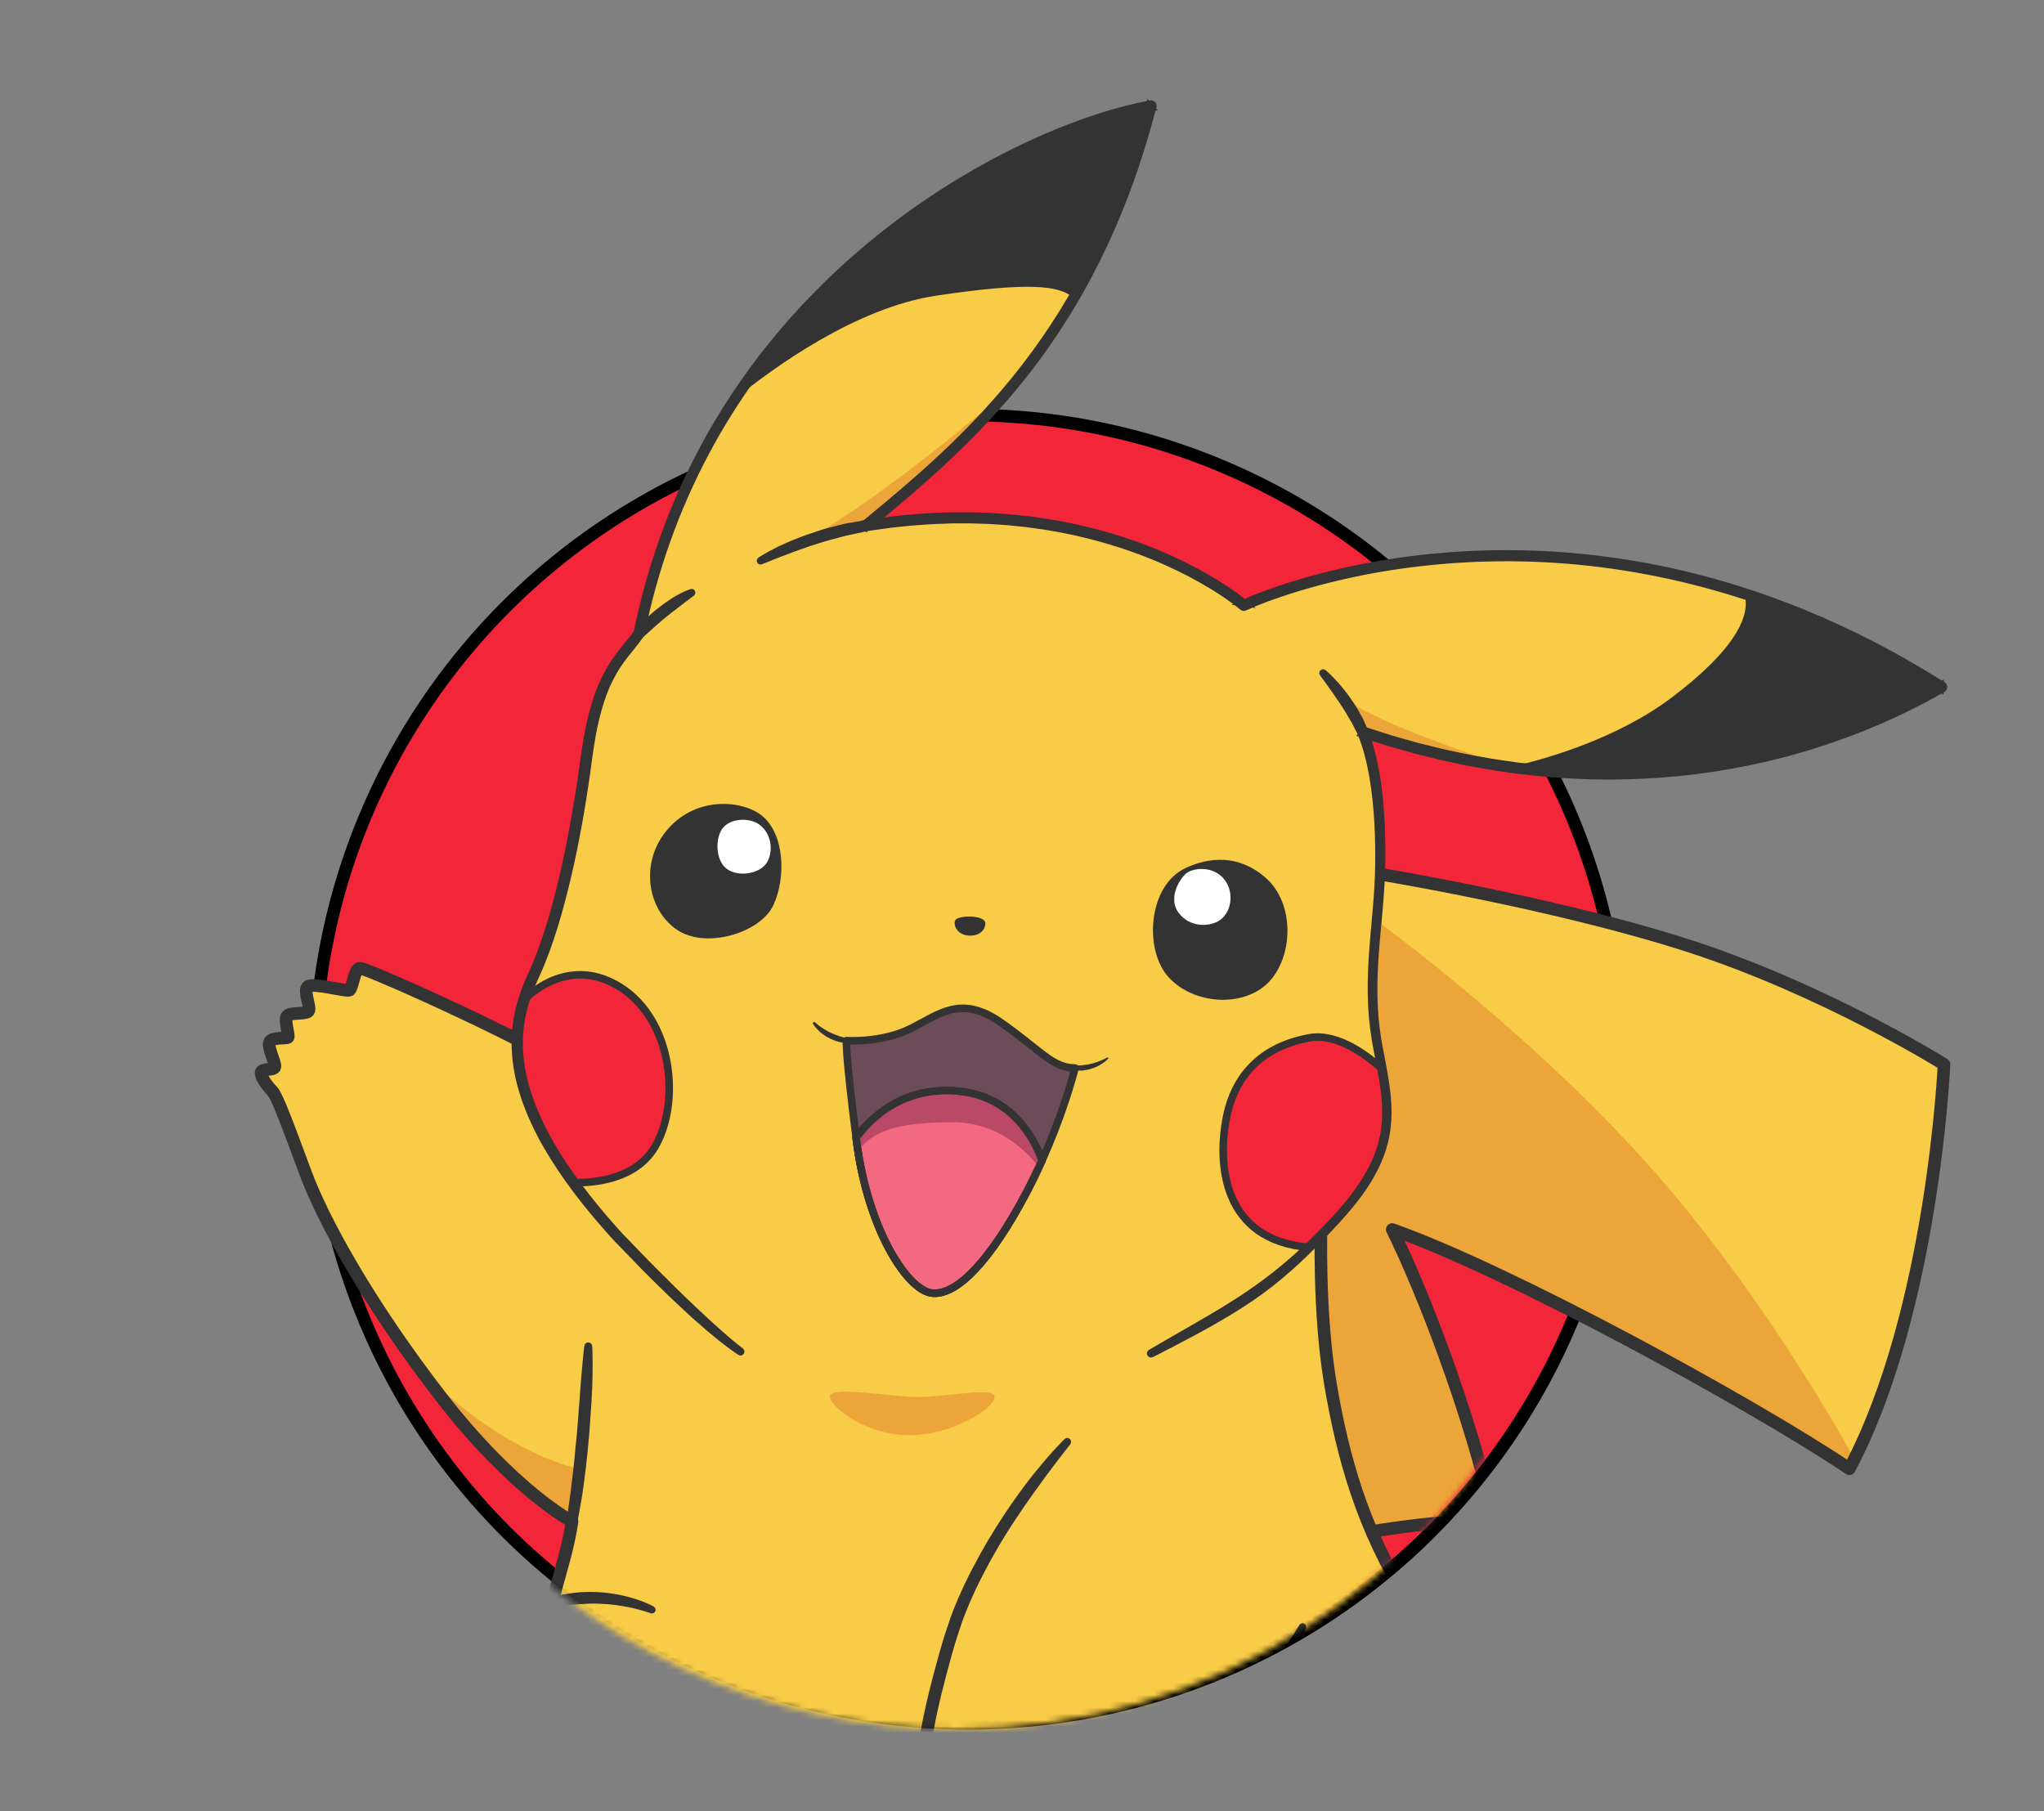 <svg width="325" height="288" viewBox="0 0 325 288" fill="none" xmlns="http://www.w3.org/2000/svg">
<rect x="0" y="0" width="325" height="288" fill="#808080" stroke="none"/>
<circle cx="154" cy="170" r="104" fill="#F22539" stroke="black" stroke-width="2"/>
<mask id="mask0" mask-type="alpha" maskUnits="userSpaceOnUse" x="0" y="0" width="325" height="288">
<rect width="325" height="288" fill="#C4C4C4"/>
</mask>
<g mask="url(#mask0)">
<mask id="mask1" mask-type="alpha" maskUnits="userSpaceOnUse" x="7" y="13" width="329" height="262">
<path fill-rule="evenodd" clip-rule="evenodd" d="M244.631 217.424L289.322 269.119H335.438V13.075H7.562V239.374H74.278C93.161 261.195 121.057 275 152.178 275C192.756 275 227.852 251.53 244.631 217.424Z" fill="#C4C4C4"/>
</mask>
<g mask="url(#mask1)">
<path d="M217.706 138.7C217.706 138.7 246.647 143.354 268.39 150.356C290.132 157.351 309.101 169.235 309.101 169.235C309.101 169.235 307.357 208.515 294.054 233.524C278.447 223.046 239.901 202.034 221.369 195.496C226.137 205.163 233.591 224.229 237.567 241.742C228.061 241.588 215.33 243.979 215.33 243.979L197.62 183.776L217.706 138.7Z" fill="#F8CC46"/>
<path d="M263.338 186.634C278.229 203.639 289.506 222.403 294.852 231.967C294.589 232.494 294.325 233.015 294.048 233.531C278.441 223.053 239.895 202.041 221.363 195.504C226.131 205.17 233.586 224.236 237.562 241.749C228.055 241.596 215.324 243.986 215.324 243.986L197.614 183.783L215.429 143.806C221.42 148.137 245.067 165.764 263.338 186.634Z" fill="#ECA539"/>
<path d="M217.706 138.7C217.706 138.7 246.647 143.354 268.39 150.356C290.132 157.351 309.101 169.235 309.101 169.235C309.101 169.235 307.357 208.515 294.054 233.524C278.447 223.046 239.901 202.034 221.369 195.496C226.137 205.163 233.591 224.229 237.567 241.742C228.061 241.588 215.33 243.979 215.33 243.979L197.62 183.776L217.706 138.7Z" stroke="#333333" stroke-width="2" stroke-miterlimit="10" stroke-linecap="round" stroke-linejoin="round"/>
<path d="M210.062 194.813C210.062 194.813 209.61 208.809 211.564 220.185C213.518 231.56 216.532 242.906 224.187 255.033C231.841 267.155 236.31 272.837 236.548 280.423C240.053 277.533 244.326 275.227 245.894 276.654C247.461 278.082 246.776 279.895 246.776 279.895C246.776 279.895 248.545 278.607 249.439 279.627C250.332 280.647 250.701 282.746 249.983 285.038C251.228 284.837 251.789 286.518 250.52 290.374C249.25 294.23 244.81 305.139 233.391 316.668C221.972 328.197 211.324 336.326 204.799 332.784C202.532 331.503 202.7 328.398 202.7 328.398C202.7 328.398 201.42 329.002 197.148 328.246C192.877 327.49 172.489 321.373 159.154 320.895C145.818 320.416 127.636 320.501 108.427 326.872C108.581 329.152 107.544 334.57 98.78 330.854C90.016 327.138 78.678 319.718 68.757 306.766C58.837 293.813 56.716 285.308 58.129 284.449C58.831 283.941 60.032 284.499 60.032 284.499C60.032 284.499 57.767 278.899 59.298 277.952C60.829 277.006 62.909 279.251 62.909 279.251C62.909 279.251 62.6 277.379 63.739 276.872C64.877 276.364 66.652 276.775 69.801 278.957C69.71 275.282 69.789 270.594 74.756 264.115C79.723 257.636 83.591 255.763 87.726 254.922C89.436 248.834 90.429 245.557 90.955 241.916C90.955 241.916 81.684 237.059 70.141 222.132C58.598 207.206 51.431 194.135 48.607 186.569C45.79 179.002 44.07 174.236 43.248 173.424C42.426 172.606 41.385 171.126 41.528 170.477C41.672 169.829 43.564 170.273 43.708 169.624C43.851 168.976 42.437 166.423 42.883 165.636C43.329 164.849 45.636 165.201 45.816 164.916C45.996 164.632 45.173 162.178 45.636 161.555C46.098 160.925 48.566 161.311 49.039 160.788C49.511 160.264 48.192 157.594 48.912 156.888C49.632 156.181 55.055 157.697 55.56 157.437C56.059 157.177 56.33 154.081 57.158 153.947C57.986 153.813 74.612 161.278 83.629 166.002C92.647 170.726 210.062 194.813 210.062 194.813Z" fill="#F8CC46" stroke="#333333" stroke-width="1.2" stroke-miterlimit="10" stroke-linecap="round" stroke-linejoin="round"/>
<path d="M71.232 293.246C76.684 289.635 89.812 300.888 94.896 304.816C99.979 308.743 99.159 306.816 116.096 301.206C133.039 295.59 156.347 300.855 171.719 306.918C187.09 312.981 205.957 317.057 205.957 317.057C205.957 317.057 209.996 311.102 215.208 305.239C220.421 299.375 232.16 290.268 238.432 295.002C242.93 298.392 239.707 307.372 237.516 312.196C236.253 313.667 234.879 315.169 233.386 316.676C221.967 328.211 211.319 336.333 204.794 332.792C202.526 331.511 202.695 328.405 202.695 328.405C202.695 328.405 201.414 329.01 197.143 328.254C192.872 327.497 172.484 321.381 159.148 320.902C145.813 320.424 127.63 320.509 108.422 326.879C108.575 329.159 107.538 334.577 98.775 330.862C91.2 327.648 81.695 321.66 72.844 311.726C67.923 302.31 66.344 296.483 71.232 293.246Z" fill="#ECA539"/>
<path d="M92.152 233.558C92.152 233.558 80.205 231.474 66.681 217.546C72.84 225.5 80.676 236.037 90.323 241.547C91.163 238.197 92.152 233.558 92.152 233.558Z" fill="#ECA539"/>
<path d="M210.062 194.813C210.062 194.813 209.61 208.809 211.564 220.185C213.518 231.56 216.532 242.906 224.187 255.033C231.841 267.155 236.31 272.837 236.548 280.423C240.053 277.534 244.326 275.227 245.894 276.654C247.461 278.082 246.776 279.895 246.776 279.895C246.776 279.895 248.545 278.607 249.439 279.627C250.332 280.647 250.701 282.746 249.983 285.038C251.228 284.837 251.789 286.518 250.52 290.374C249.25 294.23 244.81 305.139 233.391 316.668C221.972 328.197 211.324 336.326 204.799 332.784C202.532 331.503 202.7 328.398 202.7 328.398C202.7 328.398 201.42 329.002 197.148 328.246C192.877 327.49 172.489 321.373 159.154 320.895C145.818 320.416 127.636 320.501 108.427 326.872C108.581 329.152 107.544 334.57 98.78 330.854C90.016 327.138 78.678 319.718 68.757 306.766C58.837 293.813 56.716 285.308 58.129 284.449C58.831 283.941 60.032 284.499 60.032 284.499C60.032 284.499 57.767 278.899 59.298 277.952C60.829 277.006 62.909 279.251 62.909 279.251C62.909 279.251 62.6 277.379 63.739 276.872C64.877 276.364 66.652 276.775 69.801 278.957C69.71 275.282 69.789 270.594 74.756 264.115C79.723 257.636 83.591 255.763 87.726 254.922C89.436 248.834 90.429 245.557 90.955 241.916C90.955 241.916 81.684 237.059 70.141 222.132C58.598 207.206 51.431 194.135 48.607 186.569C45.79 179.002 44.07 174.236 43.248 173.424C42.426 172.606 41.385 171.126 41.528 170.477C41.672 169.829 43.564 170.273 43.708 169.624C43.851 168.976 42.437 166.423 42.883 165.636C43.329 164.849 45.636 165.201 45.816 164.916C45.996 164.632 45.173 162.178 45.636 161.555C46.098 160.925 48.566 161.311 49.039 160.788C49.511 160.264 48.192 157.594 48.912 156.888C49.632 156.181 55.055 157.697 55.56 157.437C56.059 157.177 56.33 154.081 57.158 153.947C57.986 153.813 74.612 161.278 83.629 166.002C92.647 170.726 210.062 194.813 210.062 194.813Z" stroke="#333333" stroke-width="2" stroke-miterlimit="10" stroke-linecap="round" stroke-linejoin="round"/>
<path d="M212.497 193.852C222.621 182.847 221.035 176.507 219.069 166.4C217.103 156.294 219.211 147.363 219.439 138.621C219.667 129.879 218.891 121.663 216.677 116.388C262.965 132.024 296.802 116.148 308.761 109.238C249.303 71.674 197.783 96.253 197.783 96.253C197.783 96.253 176.109 77.349 137.666 83.594C154.021 70.059 173.468 53.728 183.045 16.837C161.709 20.676 112.907 45.026 101.63 100.693C99.063 104.546 95.059 106.636 93.275 120.347C91.49 134.058 88.54 147.189 84.897 155.006C81.254 162.823 78.285 174.695 98.202 196.578C112.123 211.24 117.762 214.902 117.762 214.902" fill="#F8CC46"/>
<path d="M156.674 146.835C156.667 147.704 155.928 148.85 154.059 148.759C152.189 148.668 151.475 147.041 151.911 146.28C152.347 145.52 156.689 145.407 156.674 146.835Z" fill="#333333"/>
<path d="M188.531 138.007C182.55 140.765 181.849 150.968 185.768 155.33C189.687 159.691 197.494 160.25 201.531 156.357C205.569 152.463 206.11 143.69 201.095 139.438C196.08 135.187 190.949 136.889 188.531 138.007Z" fill="#333333"/>
<path d="M188.955 138.637C187.811 139.221 185.597 142.62 187.349 145.063C189.1 147.506 192.372 147.449 194.036 146.255C195.7 145.06 196.308 142.101 194.792 139.996C193.277 137.891 190.495 137.848 188.955 138.637Z" fill="white"/>
<path d="M121.156 129.698C118.226 127.298 110.976 126.492 106.327 131.665C101.678 136.837 102.81 144.384 107.467 147.72C112.124 151.056 120.922 148.319 122.956 143.943C124.996 139.559 124.776 132.663 121.156 129.698Z" fill="#333333"/>
<path d="M120.688 131.076C119.173 129.986 116.195 130.063 114.931 131.655C113.668 133.247 113.751 136.847 115.587 138.171C117.422 139.496 120.686 138.927 121.827 137.303C122.967 135.679 122.863 132.639 120.688 131.076Z" fill="white"/>
<path d="M183.044 16.836C179.866 29.083 175.592 39.056 170.713 47.422C168.617 45.331 163.411 44.834 148.856 47.014C136.021 48.933 122.853 58.558 116.957 63.349C136.49 33.724 167.27 19.671 183.044 16.836Z" fill="#333333"/>
<path d="M308.762 109.244C298.931 114.925 274.315 126.658 240.156 121.971C245.94 120.654 257.064 117.455 265.696 110.988C275.88 103.35 278.506 97.747 277.32 94.385C287.364 97.623 297.931 102.4 308.762 109.244Z" fill="#333333"/>
<path d="M109.95 94.144C109.95 94.144 109.79 94.185 109.517 94.302C109.235 94.4 108.855 94.584 108.403 94.807C107.959 95.048 107.436 95.316 106.915 95.673C106.386 96.011 105.843 96.402 105.309 96.817C105.045 97.021 104.774 97.226 104.516 97.423C104.258 97.633 104.014 97.848 103.782 98.055C103.311 98.47 102.869 98.857 102.52 99.222C101.814 99.94 101.357 100.43 101.357 100.43C101.214 100.583 101.226 100.823 101.373 100.967C101.513 101.099 101.735 101.102 101.874 100.98L101.892 100.966C101.892 100.966 102.393 100.535 103.117 99.872C103.303 99.708 103.486 99.512 103.702 99.331C103.918 99.151 104.145 98.957 104.378 98.756C104.611 98.561 104.855 98.347 105.093 98.132C105.345 97.93 105.596 97.721 105.854 97.517C106.355 97.093 106.886 96.709 107.373 96.331C107.853 95.946 108.327 95.62 108.706 95.302C109.108 95.015 109.436 94.76 109.665 94.585C109.901 94.409 110.03 94.307 110.03 94.307C110.071 94.278 110.077 94.213 110.048 94.172C110.033 94.148 109.993 94.133 109.95 94.144Z" fill="#333333" stroke="#333333"/>
<path d="M170.932 169.814C170.932 169.814 168.583 179.485 163.065 189.869C157.548 200.252 152.334 205.85 148.356 205.616C144.378 205.382 138.02 195.635 136.189 181.393C134.364 167.151 134.586 165.461 134.586 165.461C134.586 165.461 140.162 165.851 144.759 163.562C149.357 161.274 152.754 158.117 159.137 162.573C165.508 167.03 167.291 169.787 170.932 169.814Z" fill="#6C4C59" stroke="#333333" stroke-width="1.2" stroke-miterlimit="10" stroke-linecap="round" stroke-linejoin="round"/>
<path d="M136.128 180.917C138.385 177.811 143.244 173.023 151.523 173.434C160.883 173.894 164.507 181.176 165.684 184.507C164.903 186.241 164.033 188.041 163.066 189.869C157.542 200.253 152.335 205.85 148.357 205.616C144.379 205.382 138.02 195.635 136.189 181.393C136.166 181.23 136.151 181.08 136.128 180.917Z" fill="#F26981" stroke="#333333" stroke-width="1.2" stroke-miterlimit="10" stroke-linecap="round" stroke-linejoin="round"/>
<path d="M176.047 168.14C176.047 168.14 175.969 168.185 175.837 168.256C175.712 168.332 175.518 168.415 175.288 168.52C175.059 168.632 174.784 168.73 174.491 168.841C174.19 168.929 173.888 169.067 173.557 169.119C173.397 169.154 173.236 169.19 173.075 169.231C172.922 169.278 172.758 169.282 172.608 169.303C172.458 169.325 172.307 169.334 172.171 169.36C172.035 169.393 171.902 169.394 171.775 169.394C171.289 169.398 170.957 169.438 170.957 169.438L170.895 169.444C170.688 169.465 170.542 169.651 170.563 169.858C170.581 170.04 170.728 170.177 170.9 170.192C170.9 170.192 171.264 170.225 171.815 170.227C172.089 170.25 172.405 170.18 172.747 170.12C172.914 170.084 173.09 170.073 173.261 170.011C173.433 169.962 173.605 169.907 173.776 169.845C174.127 169.747 174.436 169.551 174.745 169.418C174.896 169.34 175.032 169.244 175.162 169.161C175.293 169.078 175.419 169.002 175.524 168.921C175.742 168.76 175.911 168.616 176.026 168.503C176.142 168.396 176.199 168.334 176.199 168.334L176.205 168.327C176.25 168.271 176.242 168.196 176.187 168.151C176.152 168.116 176.089 168.116 176.047 168.14Z" fill="#333333"/>
<path d="M129.276 162.8C129.276 162.8 129.315 162.878 129.425 163.026C129.529 163.174 129.68 163.362 129.873 163.583C129.967 163.694 130.091 163.796 130.211 163.917C130.335 164.025 130.457 164.165 130.607 164.27C130.906 164.481 131.211 164.736 131.563 164.91C131.901 165.117 132.259 165.284 132.606 165.401C132.777 165.466 132.942 165.532 133.106 165.585C133.263 165.646 133.423 165.661 133.566 165.698C134.147 165.81 134.531 165.854 134.531 165.854C134.736 165.878 134.923 165.726 134.947 165.521C134.967 165.341 134.856 165.181 134.698 165.121L134.645 165.101C134.645 165.101 134.304 164.983 133.784 164.845C133.654 164.807 133.513 164.79 133.373 164.721C133.234 164.659 133.083 164.611 132.926 164.551C132.768 164.491 132.605 164.444 132.446 164.371C132.292 164.291 132.132 164.212 131.967 164.14C131.631 164.009 131.338 163.804 131.049 163.636C130.896 163.557 130.772 163.455 130.643 163.373C130.52 163.284 130.386 163.208 130.289 163.123C130.076 162.954 129.892 162.821 129.78 162.718C129.663 162.622 129.593 162.553 129.593 162.553C129.515 162.472 129.388 162.472 129.308 162.55C129.244 162.613 129.234 162.703 129.268 162.782L129.276 162.8Z" fill="#333333"/>
<path d="M208.173 165.015C212.721 164.19 217.513 167.925 219.758 169.988C221.249 178.145 221.372 184.207 212.497 193.857C210.98 195.506 209.553 196.981 208.182 198.324C194.387 197.244 193.506 185.019 195.038 177.541C196.628 169.765 201.959 166.141 208.173 165.015Z" fill="#F22539" stroke="#333333" stroke-width="1.2" stroke-miterlimit="10" stroke-linecap="round" stroke-linejoin="round"/>
<path d="M83.313 159.016C86.162 156.072 92.048 152.817 98.615 156.963C107.06 162.296 108.23 175.495 104.097 182.41C101 187.598 94.319 188.105 91.173 188.034C81.327 174.504 81.284 165.516 83.313 159.016Z" fill="#F22539" stroke="#333333" stroke-width="1.2" stroke-miterlimit="10" stroke-linecap="round" stroke-linejoin="round"/>
<path d="M158.156 222.145C158.124 223.842 151.381 228.325 144.299 228.187C137.219 228.056 131.915 223.517 131.974 222.027C132.033 220.537 138.896 221.648 144.209 222.064C149.522 222.488 158.192 220.24 158.156 222.145Z" fill="#ECA539"/>
<path d="M91.314 241.969C91.314 241.969 91.622 240.245 92.083 237.662C92.275 236.362 92.457 234.828 92.672 233.196C92.868 231.559 93.021 229.813 93.182 228.072C93.303 226.322 93.45 224.576 93.545 222.937C93.639 221.298 93.706 219.763 93.72 218.449C93.733 217.135 93.737 216.038 93.71 215.273C93.697 214.507 93.665 214.067 93.665 214.067C93.663 213.991 93.595 213.934 93.526 213.941C93.457 213.948 93.405 213.998 93.399 214.062C93.399 214.062 93.354 214.497 93.266 215.261C93.178 216.024 93.098 217.11 92.97 218.417C92.867 219.721 92.735 221.243 92.627 222.877C92.52 224.511 92.359 226.252 92.224 227.991C92.135 228.862 92.051 229.726 91.966 230.578C91.881 231.43 91.82 232.28 91.725 233.088C91.534 234.712 91.356 236.22 91.202 237.516C90.831 240.115 90.581 241.846 90.581 241.846C90.551 242.052 90.691 242.247 90.896 242.277C91.089 242.309 91.284 242.169 91.314 241.969Z" fill="#333333" stroke="#333333"/>
<path d="M103.684 255.867C103.684 255.867 103.462 255.737 103.051 255.55C102.64 255.369 102.057 255.104 101.324 254.861C100.596 254.611 99.729 254.356 98.785 254.153C98.314 254.06 97.822 253.951 97.322 253.888C96.82 253.805 96.308 253.742 95.797 253.699C95.285 253.642 94.767 253.644 94.258 253.625C93.749 253.594 93.247 253.638 92.767 253.642C92.28 253.64 91.819 253.718 91.374 253.757C90.928 253.795 90.518 253.868 90.133 253.938C89.754 254.008 89.399 254.063 89.097 254.144C88.789 254.226 88.524 254.297 88.308 254.357C87.871 254.477 87.625 254.546 87.625 254.546C87.422 254.604 87.31 254.812 87.362 255.01C87.413 255.201 87.608 255.321 87.8 255.276L87.831 255.273C87.831 255.273 88.073 255.224 88.5 255.13C88.711 255.083 88.971 255.026 89.267 254.958C89.565 254.896 89.909 254.855 90.276 254.793C90.643 254.731 91.041 254.665 91.475 254.634C91.901 254.598 92.35 254.533 92.818 254.525C93.284 254.509 93.767 254.461 94.262 254.474C94.756 254.482 95.255 254.476 95.753 254.515C96.254 254.534 96.751 254.566 97.238 254.625C97.729 254.665 98.205 254.744 98.674 254.811C99.601 254.965 100.471 255.124 101.199 255.318C102.671 255.677 103.613 256.039 103.613 256.039C103.665 256.059 103.72 256.034 103.74 255.981C103.742 255.943 103.724 255.888 103.684 255.867Z" fill="#333333" stroke="#333333"/>
<path d="M151.523 173.434C160.883 173.894 164.507 181.177 165.684 184.508C165.524 184.867 165.352 185.233 165.18 185.605C163.521 183.388 158.965 178.418 151.469 178.437C143.227 178.454 139.024 179.574 136.411 182.976C136.328 182.458 136.256 181.932 136.183 181.401C136.161 181.238 136.145 181.081 136.123 180.925C138.386 177.819 143.244 173.024 151.523 173.434Z" fill="#B94966"/>
<path d="M136.128 180.917C138.385 177.811 143.244 173.023 151.523 173.434C160.883 173.894 164.507 181.176 165.684 184.507C164.903 186.241 164.033 188.041 163.066 189.869C157.542 200.253 152.335 205.85 148.357 205.616C144.379 205.382 138.02 195.635 136.189 181.393C136.166 181.23 136.151 181.08 136.128 180.917Z" stroke="#333333" stroke-width="1.2" stroke-miterlimit="10" stroke-linecap="round" stroke-linejoin="round"/>
<path d="M240.156 121.973C240.156 121.973 219.053 115.357 213.423 110.774C215.472 113.973 216.522 116.043 216.522 116.043C216.522 116.043 231.766 121.402 240.156 121.973Z" fill="#ECA539"/>
<path d="M217.021 116.227C217.021 116.227 216.746 115.57 216.307 114.599C216.207 114.356 216.048 114.099 215.894 113.829C215.741 113.559 215.579 113.271 215.409 112.971C215.071 112.371 214.64 111.806 214.244 111.199C214.049 110.895 213.824 110.613 213.607 110.337C213.389 110.061 213.172 109.785 212.962 109.527C212.525 109.013 212.116 108.54 211.736 108.16C211.368 107.766 211.04 107.463 210.81 107.251C210.579 107.034 210.436 106.927 210.436 106.927C210.388 106.894 210.325 106.901 210.285 106.943C210.257 106.977 210.256 107.034 210.285 107.069C210.285 107.069 210.704 107.642 211.328 108.505C211.649 108.93 211.98 109.454 212.381 109.978C212.567 110.251 212.76 110.536 212.953 110.821C213.141 111.113 213.365 111.389 213.546 111.687C213.917 112.284 214.329 112.864 214.633 113.436C214.801 113.717 214.961 113.986 215.113 114.244C215.266 114.501 215.416 114.733 215.529 114.982C216.011 115.935 216.352 116.56 216.352 116.56C216.453 116.747 216.681 116.813 216.867 116.712C217.022 116.614 217.09 116.404 217.021 116.227Z" fill="#333333" stroke="#333333"/>
<path d="M160.979 61.364C160.979 61.364 142.048 78.157 127.381 86.334C134.586 84.183 137.66 83.601 137.66 83.601C137.66 83.601 157.025 67.589 160.979 61.364Z" fill="#ECA539"/>
<path d="M183.077 215.338C185.244 214.233 187.411 213.127 189.553 211.967C191.703 210.825 193.821 209.61 195.908 208.347C197.995 207.079 200.013 205.683 201.944 204.189C203.868 202.683 205.704 201.059 207.464 199.367C209.209 197.657 210.906 195.907 212.554 194.112C214.202 192.316 215.777 190.427 217.12 188.37C218.458 186.314 219.561 184.079 220.168 181.685C220.801 179.294 220.865 176.783 220.633 174.346C220.405 171.896 219.917 169.497 219.455 167.109C218.981 164.721 218.67 162.324 218.566 159.899C218.331 155.047 218.83 150.196 219.279 145.345C219.503 142.919 219.688 140.478 219.739 138.032C219.791 135.592 219.778 133.139 219.659 130.697C219.534 128.255 219.307 125.812 218.918 123.39C218.51 120.971 217.951 118.561 217.011 116.258L216.543 116.762L219.386 117.668L220.805 118.121L222.238 118.529L225.11 119.343L228.004 120.061C228.966 120.313 229.942 120.519 230.912 120.726C231.888 120.926 232.854 121.158 233.833 121.332L236.771 121.855C237.751 122.035 238.737 122.152 239.72 122.3L241.197 122.513L242.682 122.681C243.673 122.784 244.661 122.919 245.649 122.991L248.627 123.224L251.609 123.368C252.602 123.427 253.601 123.415 254.596 123.435L256.091 123.456L257.582 123.427C259.573 123.41 261.562 123.305 263.543 123.182L266.518 122.94L269.484 122.616L272.442 122.205L275.385 121.712L278.315 121.145L281.23 120.497L284.124 119.768C285.083 119.494 286.045 119.239 286.997 118.953C294.648 116.642 302.044 113.552 308.945 109.567C309.125 109.467 309.19 109.232 309.083 109.052C309.052 108.998 309.004 108.953 308.956 108.919C306.897 107.636 304.822 106.38 302.709 105.185C301.649 104.594 300.595 103.99 299.52 103.432C298.45 102.855 297.375 102.297 296.29 101.76C294.13 100.664 291.921 99.65 289.708 98.662C287.479 97.706 285.24 96.771 282.961 95.935C273.874 92.531 264.403 90.154 254.778 88.941C245.157 87.715 235.387 87.651 225.748 88.76C220.932 89.314 216.146 90.17 211.434 91.322C209.082 91.907 206.744 92.561 204.434 93.313C202.125 94.072 199.847 94.884 197.608 95.902L198.018 95.956C196.976 95.091 195.9 94.33 194.794 93.592C193.689 92.859 192.551 92.175 191.403 91.523C190.255 90.865 189.081 90.26 187.889 89.676C186.704 89.092 185.492 88.554 184.276 88.036C183.054 87.525 181.823 87.046 180.582 86.6C179.335 86.161 178.084 85.735 176.813 85.362C176.185 85.159 175.548 84.989 174.904 84.819C174.267 84.648 173.628 84.465 172.987 84.32L171.056 83.868L169.112 83.467C168.465 83.329 167.81 83.237 167.159 83.118C166.509 83.006 165.859 82.894 165.205 82.814L163.242 82.549L161.273 82.347C159.962 82.206 158.64 82.143 157.321 82.053C156.001 82.021 154.683 81.932 153.363 81.957L151.383 81.96L149.402 82.025C148.083 82.057 146.766 82.17 145.446 82.259C144.126 82.341 142.822 82.529 141.506 82.655C140.194 82.819 138.892 83.026 137.588 83.207L137.889 83.875C143.176 79.507 148.444 75.077 153.328 70.223C154.554 69.016 155.745 67.773 156.923 66.52C158.086 65.255 159.235 63.973 160.35 62.662C162.579 60.035 164.683 57.306 166.645 54.477C168.607 51.648 170.432 48.719 172.103 45.71L173.336 43.436L174.51 41.137C175.258 39.584 176.001 38.032 176.69 36.454C177.047 35.669 177.366 34.87 177.697 34.076C178.035 33.281 178.353 32.482 178.658 31.677C179.294 30.079 179.858 28.45 180.435 26.825C180.966 25.187 181.524 23.558 181.996 21.9C182.508 20.257 182.934 18.584 183.394 16.927C183.45 16.725 183.334 16.521 183.133 16.465C183.074 16.452 183.017 16.445 182.967 16.457L182.961 16.457C177.867 17.401 172.951 19.037 168.172 20.97C163.402 22.921 158.781 25.23 154.328 27.828C145.422 33.017 137.184 39.368 129.944 46.716C126.327 50.39 122.95 54.306 119.888 58.463C116.826 62.614 114.045 66.984 111.631 71.545C106.763 80.652 103.293 90.493 101.248 100.616L101.305 100.484C100.561 101.586 99.657 102.602 98.811 103.689C97.958 104.771 97.176 105.927 96.528 107.153C95.204 109.601 94.404 112.275 93.788 114.955C93.179 117.642 92.846 120.377 92.465 123.065C92.078 125.761 91.633 128.45 91.15 131.13C90.177 136.491 88.992 141.816 87.414 147.016C86.619 149.614 85.712 152.178 84.599 154.636C83.438 157.118 82.483 159.763 82.083 162.517C81.669 165.266 81.808 168.087 82.352 170.797C82.904 173.512 83.85 176.125 85.018 178.62C86.18 181.116 87.589 183.485 89.11 185.767C90.636 188.048 92.287 190.241 94.03 192.349C94.901 193.402 95.786 194.455 96.698 195.473C97.161 195.984 97.591 196.493 98.08 197.008L99.505 198.475L102.351 201.416C103.304 202.392 104.285 203.346 105.261 204.307C106.231 205.268 107.212 206.216 108.223 207.141C109.227 208.068 110.203 209.022 111.247 209.906C113.29 211.717 115.396 213.471 117.67 215.012C117.731 215.05 117.812 215.035 117.85 214.975C117.888 214.914 117.874 214.839 117.819 214.794L117.812 214.788C117.273 214.392 116.736 213.964 116.218 213.528C115.693 213.093 115.175 212.656 114.672 212.193C113.641 211.308 112.643 210.387 111.645 209.454C110.642 208.541 109.666 207.586 108.679 206.645C107.687 205.712 106.724 204.756 105.766 203.787C104.809 202.824 103.827 201.877 102.875 200.901L100.029 197.959L98.609 196.485C98.156 196.005 97.705 195.479 97.256 194.979C96.35 193.967 95.474 192.926 94.615 191.871C92.885 189.775 91.255 187.599 89.75 185.341C88.251 183.082 86.864 180.742 85.725 178.289C84.581 175.842 83.659 173.284 83.128 170.643C82.603 168.007 82.469 165.288 82.873 162.634C83.263 159.976 84.178 157.43 85.335 154.974C86.475 152.469 87.391 149.872 88.204 147.254C89.802 142.008 91.004 136.662 91.988 131.281C92.483 128.587 92.914 125.893 93.299 123.178C93.672 120.471 93.995 117.769 94.584 115.129C95.179 112.495 95.954 109.88 97.222 107.521C97.844 106.336 98.592 105.221 99.422 104.161C100.245 103.095 101.154 102.065 101.935 100.902C101.963 100.861 101.978 100.822 101.992 100.776L101.991 100.77C104.024 90.718 107.47 80.948 112.299 71.902C114.698 67.374 117.463 63.038 120.503 58.915C123.543 54.786 126.898 50.904 130.491 47.251C137.685 39.952 145.871 33.644 154.717 28.486C159.14 25.911 163.731 23.617 168.471 21.675C173.207 19.753 178.093 18.133 183.106 17.204L182.672 16.734C182.218 18.384 181.791 20.044 181.284 21.68C180.811 23.325 180.259 24.947 179.733 26.579C179.161 28.19 178.603 29.812 177.966 31.398C177.667 32.202 177.348 32.995 177.01 33.784C176.678 34.572 176.366 35.37 176.007 36.148C175.324 37.72 174.587 39.265 173.843 40.805L172.675 43.091L171.453 45.344C169.792 48.333 167.984 51.242 166.033 54.05C164.082 56.859 161.995 59.574 159.783 62.18C158.674 63.484 157.536 64.759 156.378 66.017C155.207 67.263 154.021 68.499 152.807 69.699C147.952 74.524 142.708 78.939 137.414 83.301C137.25 83.432 137.23 83.675 137.366 83.832C137.453 83.938 137.584 83.981 137.709 83.969L137.715 83.968C139.013 83.787 140.308 83.581 141.608 83.418C142.912 83.293 144.209 83.106 145.517 83.025C146.823 82.932 148.128 82.82 149.435 82.79L151.396 82.719L153.357 82.718C154.665 82.695 155.977 82.785 157.283 82.812C158.589 82.902 159.899 82.961 161.197 83.103L163.154 83.306L165.098 83.573C165.745 83.654 166.395 83.76 167.04 83.879C167.684 83.998 168.332 84.085 168.973 84.223L170.898 84.619L172.81 85.067C173.451 85.212 174.076 85.39 174.707 85.561C175.338 85.733 175.969 85.904 176.596 86.101C177.854 86.469 179.092 86.89 180.326 87.323C181.559 87.764 182.778 88.244 183.986 88.743C185.19 89.257 186.382 89.79 187.56 90.369C188.732 90.948 189.9 91.547 191.034 92.194C192.168 92.841 193.293 93.514 194.378 94.236C195.463 94.957 196.539 95.718 197.52 96.539C197.638 96.641 197.798 96.657 197.93 96.593C200.097 95.614 202.38 94.788 204.666 94.045C206.957 93.3 209.277 92.649 211.617 92.071C216.298 90.922 221.046 90.07 225.838 89.525C235.414 88.422 245.121 88.486 254.684 89.705C264.246 90.918 273.664 93.275 282.698 96.659C284.965 97.49 287.19 98.42 289.406 99.37C291.612 100.353 293.801 101.357 295.954 102.447C297.032 102.979 298.107 103.536 299.164 104.108C300.233 104.667 301.28 105.265 302.339 105.85C304.438 107.034 306.507 108.284 308.552 109.562L308.563 108.914C301.715 112.862 294.368 115.935 286.8 118.193C285.854 118.478 284.899 118.733 283.945 119L281.07 119.726L278.174 120.373L275.263 120.938L272.338 121.423L269.399 121.832L266.451 122.154L263.495 122.395C261.521 122.517 259.551 122.626 257.572 122.641L256.088 122.67L254.605 122.648C253.616 122.627 252.63 122.638 251.644 122.578L248.681 122.439L245.722 122.21C244.734 122.138 243.759 122.002 242.774 121.904L241.303 121.741L239.832 121.528C238.856 121.379 237.869 121.262 236.903 121.087L233.984 120.569C233.011 120.394 232.046 120.168 231.077 119.967C230.107 119.767 229.144 119.559 228.182 119.307L225.301 118.595L222.448 117.785L221.021 117.377L219.609 116.923L216.785 116.021C216.582 115.959 216.372 116.069 216.31 116.265C216.28 116.351 216.289 116.439 216.316 116.518L216.317 116.525C217.241 118.734 217.808 121.099 218.231 123.479C218.629 125.867 218.879 128.283 219.021 130.704C219.157 133.132 219.193 135.557 219.146 137.99C219.106 140.416 218.925 142.838 218.708 145.269C218.271 150.113 217.782 155.001 218.035 159.902C218.148 162.351 218.476 164.797 218.957 167.184C219.425 169.572 219.912 171.964 220.148 174.369C220.377 176.775 220.319 179.215 219.712 181.547C219.124 183.882 218.054 186.076 216.739 188.104C215.419 190.133 213.88 192.006 212.231 193.795C210.561 195.561 208.884 197.321 207.094 198.96C205.303 200.598 203.455 202.167 201.513 203.618C199.585 205.08 197.576 206.43 195.515 207.708C193.462 208.999 191.349 210.195 189.251 211.42C187.139 212.628 185.028 213.842 182.93 215.068C182.858 215.107 182.835 215.198 182.88 215.263C182.926 215.347 183.011 215.371 183.077 215.338Z" fill="#333333" stroke="#333333"/>
<path d="M120.949 89.257C120.949 89.257 121.977 88.85 123.516 88.232C123.898 88.073 124.327 87.935 124.765 87.758C125.21 87.586 125.673 87.413 126.154 87.225C126.643 87.055 127.145 86.884 127.658 86.699C128.164 86.509 128.683 86.324 129.212 86.169C129.739 86.002 130.261 85.842 130.776 85.682C131.29 85.51 131.81 85.388 132.302 85.249C132.801 85.117 133.281 84.986 133.737 84.864C134.193 84.736 134.625 84.629 135.029 84.557C136.64 84.217 137.717 83.976 137.717 83.976L137.747 83.966C137.951 83.92 138.077 83.718 138.031 83.513C137.985 83.314 137.796 83.194 137.603 83.22C137.603 83.22 136.5 83.394 134.847 83.687C134.429 83.755 133.99 83.856 133.529 83.985C133.066 84.101 132.572 84.227 132.067 84.36C131.561 84.487 131.03 84.617 130.517 84.808C129.997 84.98 129.464 85.154 128.938 85.334C128.404 85.502 127.886 85.7 127.369 85.898C126.856 86.089 126.352 86.298 125.872 86.492C125.393 86.705 124.933 86.91 124.497 87.106C124.061 87.296 123.651 87.502 123.285 87.697C122.912 87.893 122.575 88.067 122.275 88.23C121.982 88.399 121.726 88.552 121.517 88.674C121.092 88.92 120.867 89.076 120.868 89.082C120.82 89.112 120.808 89.177 120.838 89.224C120.854 89.254 120.906 89.268 120.949 89.257Z" fill="#333333" stroke="#333333"/>
<path d="M192.968 275.8C192.968 275.8 211.213 271.239 207.1 258.653C202.938 266.091 200.286 269.852 192.968 275.8Z" fill="#ECA539"/>
<path d="M169.63 229.152C169.63 229.152 169.532 229.25 169.337 229.448C169.141 229.639 168.861 229.933 168.501 230.324C167.769 231.095 166.734 232.252 165.477 233.786C164.206 235.303 162.754 237.224 161.179 239.494C159.61 241.764 157.926 244.393 156.276 247.368C154.627 250.343 152.979 253.654 151.621 257.323C151.31 258.255 150.999 259.193 150.677 260.144C150.375 261.101 150.105 262.066 149.818 263.053C149.263 265.017 148.719 267.031 148.218 269.098C147.717 271.158 147.246 273.273 146.862 275.43C146.498 277.597 146.148 279.788 146.21 282.102C146.25 282.688 146.277 283.269 146.552 283.926C146.88 284.8 147.985 284.898 148.602 284.684C148.927 284.581 149.215 284.419 149.433 284.321C149.534 284.26 149.661 284.26 149.534 284.254C149.52 284.243 149.443 284.238 149.415 284.202C149.381 284.18 149.361 284.17 149.351 284.139C149.287 284 149.344 284.127 149.336 284.109L149.353 284.158C149.369 284.194 149.379 284.225 149.373 284.232L149.417 284.538L149.464 284.946L149.549 285.787C149.612 286.358 149.689 286.933 149.844 287.526C149.918 287.823 150.024 288.123 150.168 288.426C150.343 288.719 150.523 289.056 150.93 289.269L150.998 289.313C151.018 289.323 151.111 289.365 151.091 289.354L151.189 289.388C151.255 289.414 151.314 289.439 151.424 289.46C151.638 289.514 151.81 289.523 151.987 289.524C152.335 289.521 152.657 289.45 152.959 289.369C153.543 289.202 154.081 288.952 154.476 288.918C154.665 288.906 154.731 288.937 154.83 289.041C154.915 289.128 155.033 289.363 155.12 289.595C155.301 290.078 155.408 290.632 155.677 291.233C155.749 291.384 155.828 291.541 155.959 291.705C156.03 291.787 156.088 291.863 156.198 291.941L156.273 291.997C156.333 292.029 156.248 291.999 156.42 292.077L156.518 292.112C156.538 292.116 156.545 292.122 156.571 292.132L156.693 292.151C156.777 292.162 156.859 292.166 156.941 292.164C157.053 292.147 157.165 292.123 157.263 292.094C157.447 292.031 157.603 291.952 157.74 291.868C158.277 291.542 158.717 291.136 159.097 290.946C159.174 290.9 159.257 290.904 159.18 290.899C159.174 290.894 159.136 290.897 159.122 290.88L159.065 290.822L159.101 290.863C159.177 290.931 159.145 290.928 159.145 290.928C159.208 291.042 159.266 291.309 159.311 291.571C159.358 291.845 159.401 292.145 159.516 292.476C159.624 292.795 159.874 293.207 160.299 293.399C160.437 293.455 160.365 293.424 160.41 293.439L160.462 293.453C160.507 293.461 160.509 293.473 160.586 293.484C160.714 293.503 160.88 293.518 160.967 293.497C161.18 293.475 161.357 293.413 161.515 293.347C161.83 293.207 162.079 293.043 162.311 292.899C162.543 292.749 162.769 292.612 162.946 292.543C163.031 292.509 163.1 292.502 163.113 292.507L163.12 292.507C163.1 292.502 163.172 292.521 163.079 292.485L163.172 292.527C163.245 292.558 163.195 292.563 163.22 292.566C163.493 292.818 163.76 293.336 164.049 293.821C164.2 294.066 164.353 294.323 164.62 294.594C164.759 294.72 164.94 294.879 165.266 294.916C165.317 294.917 165.449 294.91 165.53 294.89C165.597 294.87 165.633 294.854 165.682 294.836C165.774 294.802 165.846 294.763 165.918 294.73C166.47 294.427 166.893 294.099 167.347 293.775C167.789 293.445 168.224 293.122 168.659 292.793C170.396 291.496 172.13 290.25 173.974 289.329C175.871 288.371 177.738 287.498 179.479 286.378C180.355 285.84 181.241 285.339 182.078 284.785C182.893 284.209 183.703 283.645 184.501 283.083C185.292 282.515 186.099 281.99 186.844 281.408C187.582 280.814 188.301 280.228 189.016 279.655C190.424 278.499 191.86 277.422 193.085 276.266C195.626 274.038 197.822 271.781 199.66 269.732C201.475 267.648 202.988 265.771 204.073 264.102C204.355 263.693 204.613 263.305 204.861 262.938C205.089 262.56 205.299 262.203 205.5 261.872C205.896 261.211 206.225 260.645 206.455 260.165C206.929 259.217 207.182 258.71 207.182 258.71C207.203 258.67 207.185 258.621 207.145 258.599C207.105 258.578 207.063 258.595 207.034 258.629L207.029 258.636C207.029 258.636 206.735 259.116 206.187 260.021C205.93 260.478 205.56 261.016 205.123 261.643C204.908 261.957 204.683 262.296 204.435 262.664C204.173 263.014 203.893 263.384 203.598 263.782C203.302 264.173 202.996 264.59 202.659 265.017C202.315 265.432 201.955 265.875 201.577 266.331C200.854 267.266 199.967 268.199 199.071 269.227C197.183 271.218 195.071 273.428 192.51 275.645C191.272 276.803 189.877 277.837 188.461 278.988C187.753 279.554 187.033 280.134 186.301 280.721C185.561 281.296 184.759 281.808 183.98 282.368C183.187 282.917 182.39 283.479 181.579 284.043C180.754 284.582 179.886 285.069 179.027 285.593C177.339 286.676 175.435 287.559 173.556 288.502C171.609 289.465 169.839 290.74 168.083 292.033C167.217 292.665 166.321 293.39 165.465 293.875C165.417 293.899 165.363 293.923 165.326 293.94L165.284 293.957C165.301 293.942 165.366 293.955 165.348 293.963C165.394 293.984 165.335 293.964 165.279 293.907C165.153 293.786 165.01 293.566 164.881 293.344C164.595 292.891 164.397 292.372 163.857 291.849C163.767 291.776 163.618 291.677 163.566 291.657L163.473 291.615C163.347 291.564 163.381 291.586 163.329 291.573L163.233 291.557C162.97 291.52 162.761 291.579 162.59 291.641C162.248 291.77 162.006 291.94 161.761 292.085C161.312 292.397 160.821 292.611 160.696 292.509C160.603 292.462 160.524 292.368 160.447 292.167C160.376 291.965 160.338 291.709 160.29 291.428C160.236 291.142 160.213 290.846 160.015 290.454C159.946 290.328 159.845 290.205 159.811 290.183L159.775 290.142C159.677 290.05 159.68 290.075 159.625 290.036C159.545 289.994 159.452 289.946 159.375 289.935C159.297 289.924 159.215 289.919 159.133 289.921C159.057 289.922 159.008 289.94 158.946 289.953C158.816 289.978 158.744 290.024 158.653 290.058C158.034 290.387 157.649 290.768 157.212 291.015C157.11 291.076 157.013 291.117 156.928 291.151C156.891 291.161 156.86 291.164 156.835 291.173C156.847 291.166 156.86 291.171 156.873 291.176C156.88 291.181 156.887 291.187 156.888 291.193C156.882 291.194 156.855 291.184 156.842 291.179C156.792 291.184 156.684 291.055 156.586 290.837C156.391 290.406 156.277 289.841 156.068 289.266C155.95 288.973 155.85 288.679 155.551 288.341C155.466 288.254 155.348 288.152 155.308 288.131L155.22 288.07C155.099 288 155.14 288.034 155.093 288.007L155.014 287.976C154.797 287.891 154.575 287.888 154.386 287.9C153.655 287.986 153.163 288.251 152.663 288.384C152.417 288.453 152.187 288.495 151.973 288.504C151.865 288.502 151.763 288.494 151.699 288.481C151.674 288.484 151.602 288.459 151.536 288.434L151.437 288.4C151.385 288.38 151.451 288.405 151.437 288.4L151.417 288.383C151.184 288.273 150.951 287.776 150.832 287.287C150.7 286.787 150.626 286.249 150.565 285.697L150.474 284.863L150.425 284.431C150.403 284.281 150.389 284.142 150.328 283.908C150.315 283.846 150.299 283.809 150.29 283.785L150.272 283.736C150.249 283.687 150.302 283.777 150.21 283.615C150.151 283.532 150.093 283.462 150.004 283.395C149.909 283.335 149.776 283.272 149.694 283.268C149.286 283.239 149.141 283.368 148.994 283.42C148.711 283.557 148.507 283.672 148.298 283.738C148.109 283.807 147.894 283.804 147.784 283.777C147.772 283.784 147.692 283.748 147.633 283.722L147.54 283.681C147.613 283.718 147.559 283.685 147.579 283.696C147.565 283.685 147.515 283.626 147.481 283.535C147.317 283.164 147.261 282.606 147.228 282.089C147.165 279.952 147.494 277.756 147.85 275.634C148.218 273.505 148.678 271.411 149.175 269.363C149.671 267.316 150.203 265.309 150.753 263.352C151.029 262.379 151.297 261.401 151.595 260.458C151.905 259.52 152.211 258.595 152.511 257.683C153.837 254.069 155.457 250.793 157.077 247.846C158.705 244.898 160.359 242.284 161.91 240.03C163.44 237.758 164.854 235.834 166.017 234.246C167.186 232.663 168.14 231.445 168.783 230.607C169.434 229.78 169.787 229.333 169.787 229.333C169.827 229.284 169.82 229.215 169.771 229.176C169.733 229.11 169.671 229.116 169.63 229.152Z" fill="#333333" stroke="#333333"/>
</g>
</g>
</svg>
